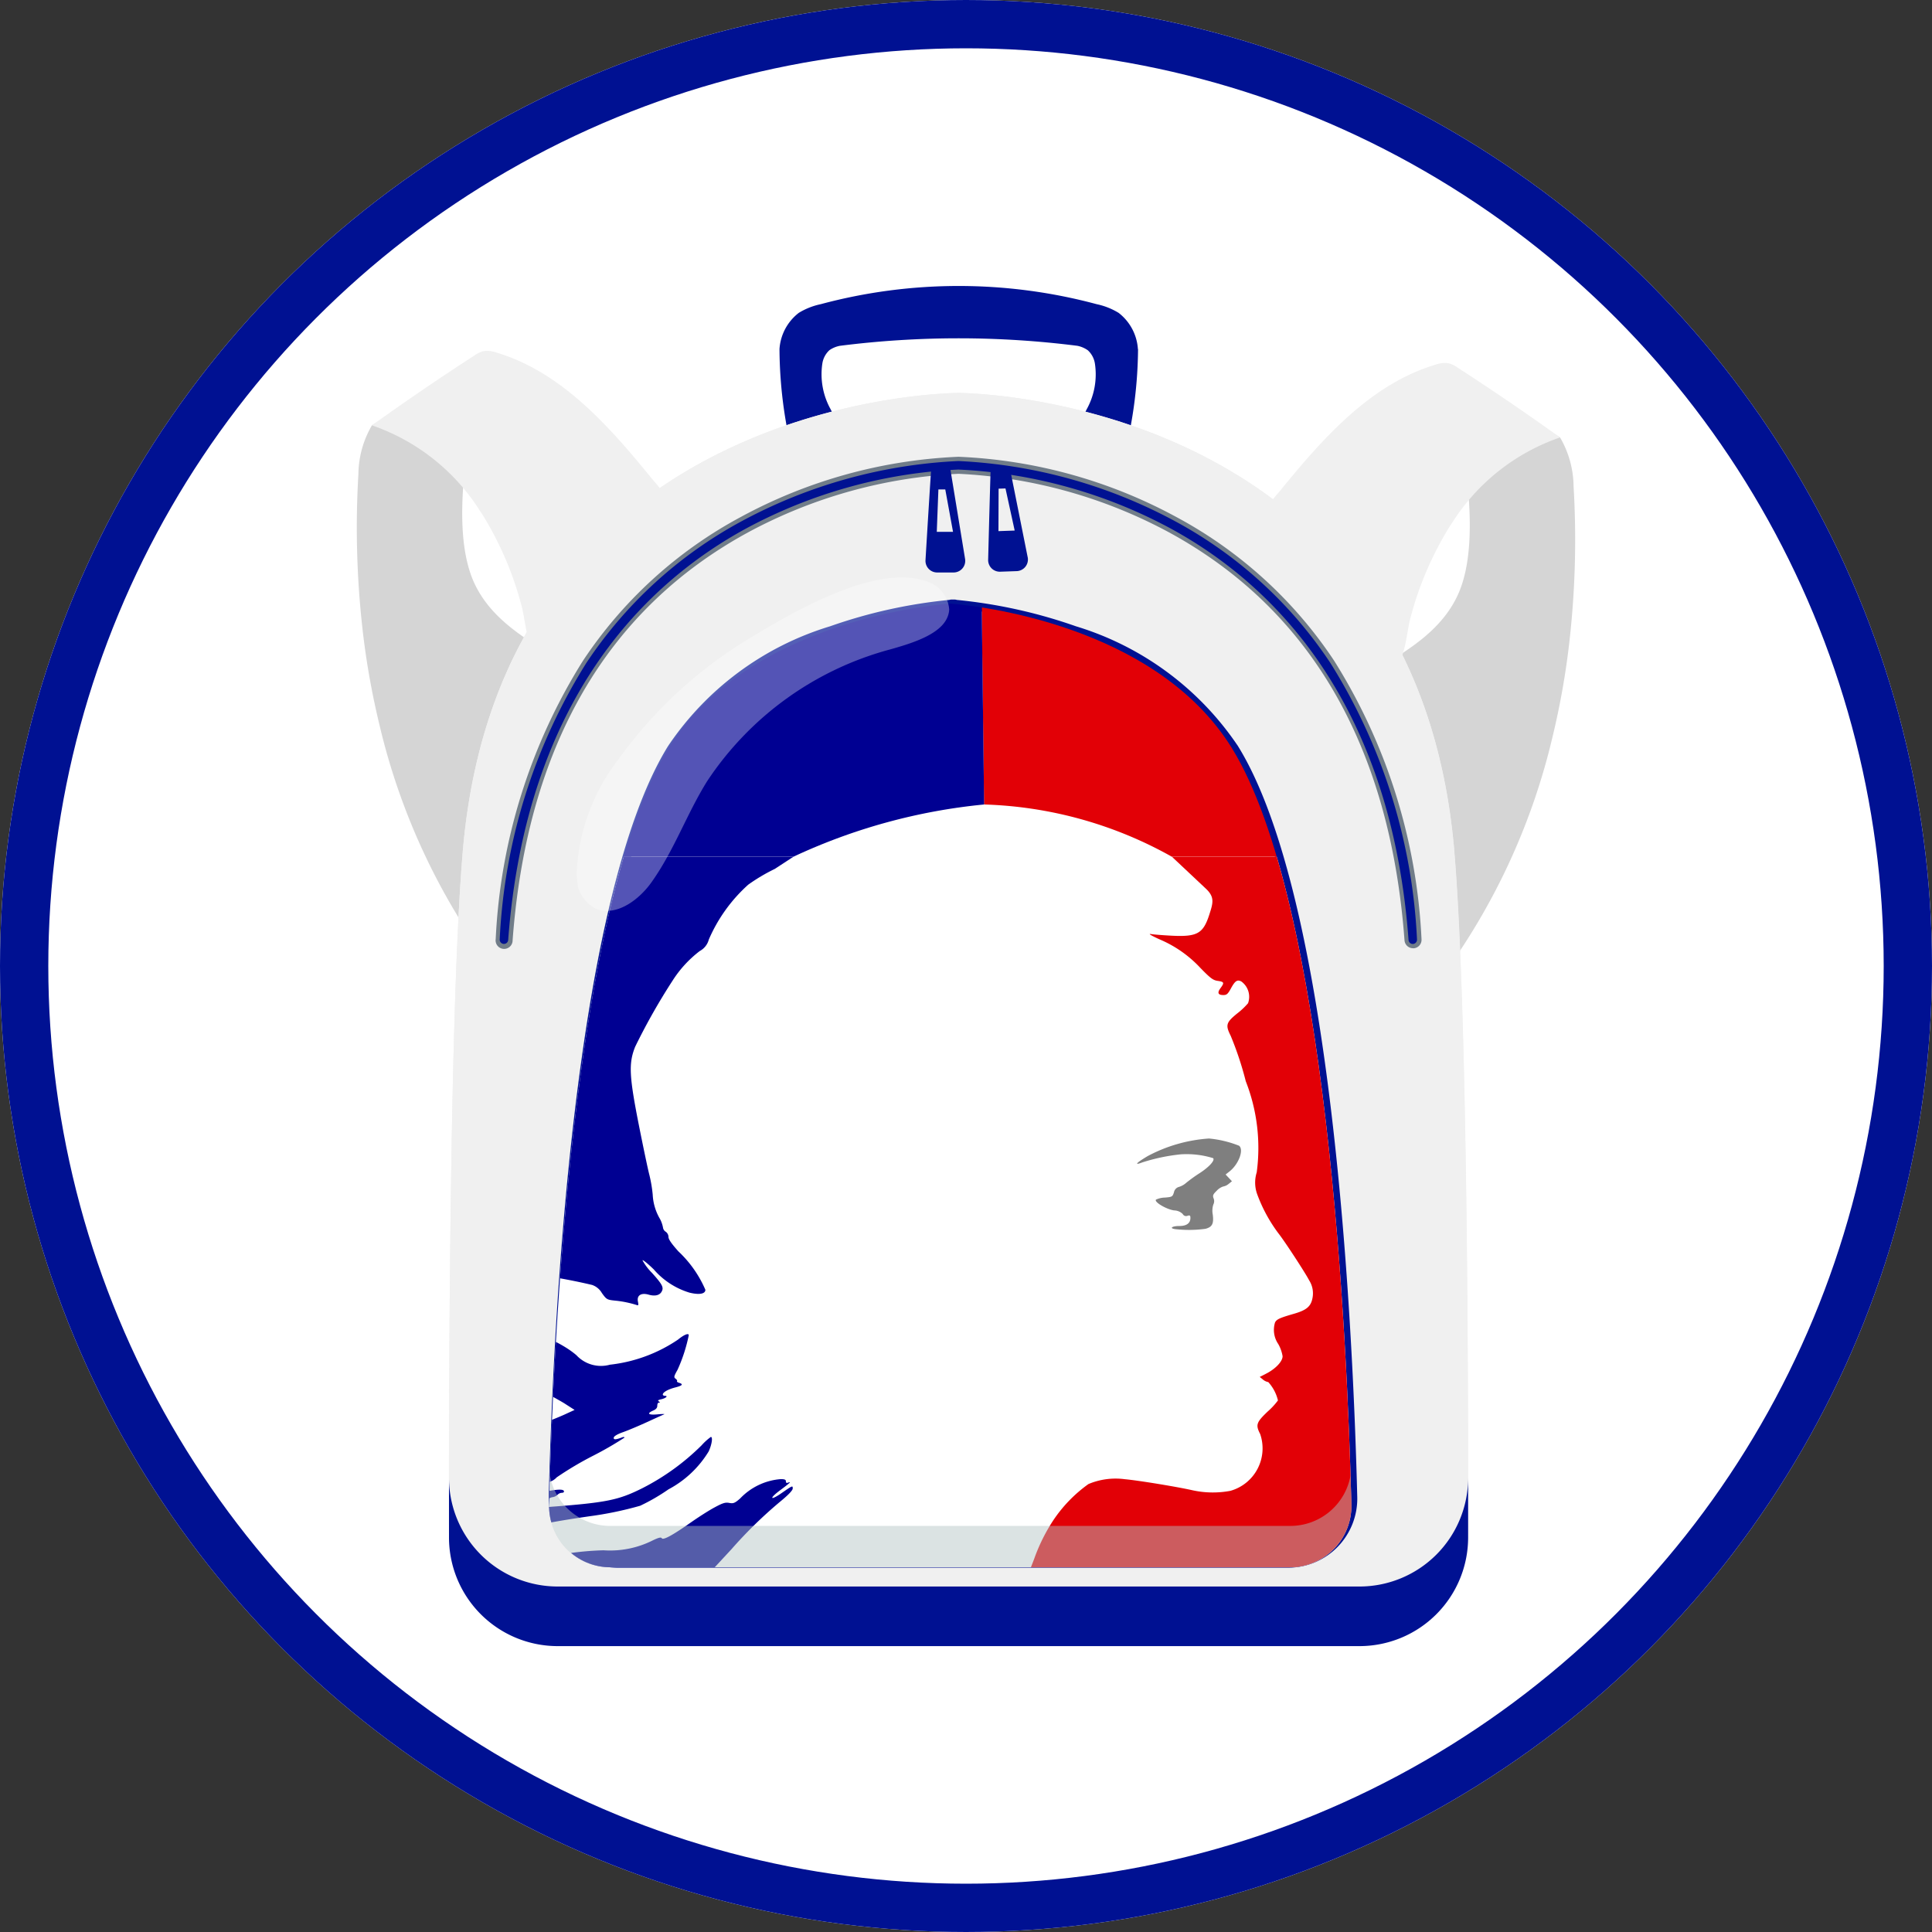 <svg xmlns="http://www.w3.org/2000/svg" xmlns:xlink="http://www.w3.org/1999/xlink" width="80" height="80" viewBox="0 0 80 80">
  <rect x="0" y="0" width="80" height="80" fill="#333333" stroke="none"/>
  <defs>
    <clipPath id="clip-path">
      <rect id="Rectangle_317" data-name="Rectangle 317" width="50.446" height="56.321" fill="none"/>
    </clipPath>
    <clipPath id="clip-path-2">
      <path id="Tracé_1043" data-name="Tracé 1043" d="M117.947,234.75l-.057,0v.008c-1,.081-8.425.846-11.6,5.972-3.962,6.4-4.783,24.54-4.953,31.327a2.542,2.542,0,0,0,2.542,2.6h28.137a2.542,2.542,0,0,0,2.542-2.6c-.169-6.787-.991-24.932-4.952-31.327-3.176-5.126-10.6-5.891-11.6-5.972v-.008l-.057,0" transform="translate(-101.336 -234.746)" fill="none"/>
    </clipPath>
    <clipPath id="clip-path-3">
      <rect id="Rectangle_324" data-name="Rectangle 324" width="37.227" height="29.424" fill="none"/>
    </clipPath>
    <clipPath id="clip-path-4">
      <rect id="Rectangle_325" data-name="Rectangle 325" width="39.318" height="14.974" fill="none"/>
    </clipPath>
    <clipPath id="clip-path-5">
      <rect id="Rectangle_326" data-name="Rectangle 326" width="47.862" height="14.974" fill="none"/>
    </clipPath>
    <clipPath id="clip-path-6">
      <rect id="Rectangle_315" data-name="Rectangle 315" width="16.501" height="12.475" fill="none"/>
    </clipPath>
  </defs>
  <g id="Groupe_455" data-name="Groupe 455" transform="translate(-1085 -16)">
    <g id="Ellipse_31" data-name="Ellipse 31" transform="translate(1085 16)" fill="#fff" stroke="#001192" stroke-width="2">
      <circle cx="40" cy="40" r="40" stroke="none"/>
      <circle cx="40" cy="40" r="39" fill="none"/>
    </g>
    <g id="Groupe_450" data-name="Groupe 450" transform="translate(-116.223 -61.621)">
      <g id="Groupe_432" data-name="Groupe 432" transform="translate(1216 89.461)">
        <g id="Groupe_de_masques_409" data-name="Groupe de masques 409" clip-path="url(#clip-path)">
          <g id="Groupe_408" data-name="Groupe 408" transform="translate(0)">
            <g id="Groupe_424" data-name="Groupe 424">
              <path id="Tracé_1004" data-name="Tracé 1004" d="M.926,44.6A27.318,27.318,0,0,0,5.773,54.907a14.4,14.4,0,0,1,1.789-2.685A30.3,30.3,0,0,0,11.4,45.46a1.632,1.632,0,0,0,.144-1.234,1.547,1.547,0,0,0-.433-.52C9.1,41.95,5.969,41.183,4.858,38.758c-1.061-2.315-.171-6.563.378-9.106C5.21,29.768.913,32.031.624,32.237a4.08,4.08,0,0,0-.56,2.013,37.512,37.512,0,0,0,.191,6.607A32.384,32.384,0,0,0,.926,44.6" transform="translate(0 -26.465)" fill="#d5d5d5"/>
              <path id="Tracé_1005" data-name="Tracé 1005" d="M10.333,31.683a8.592,8.592,0,0,0-4.519-3.616q2.08-1.493,4.23-2.885a1.2,1.2,0,0,1,.386-.188,1.112,1.112,0,0,1,.547.061c2.705.812,4.685,3.077,6.468,5.268a6.481,6.481,0,0,1,1.091,1.671,1.086,1.086,0,0,1,.1.48,1.224,1.224,0,0,1-.227.538,15.125,15.125,0,0,1-4.727,4.4c-1.485.949-1.413-.934-1.681-1.9a13.833,13.833,0,0,0-1.663-3.832" transform="translate(-5.189 -22.294)" fill="#f0f0f0"/>
              <path id="Tracé_1010" data-name="Tracé 1010" d="M371.94,49.255a27.316,27.316,0,0,1-4.847,10.309,14.4,14.4,0,0,0-1.788-2.685,30.3,30.3,0,0,1-3.835-6.762,1.632,1.632,0,0,1-.144-1.234,1.549,1.549,0,0,1,.433-.52c2.009-1.756,5.139-2.523,6.25-4.948,1.061-2.315.171-6.563-.378-9.106.025.116,4.323,2.379,4.611,2.585a4.081,4.081,0,0,1,.56,2.013,37.5,37.5,0,0,1-.191,6.607,32.387,32.387,0,0,1-.671,3.742" transform="translate(-322.421 -30.621)" fill="#d5d5d5"/>
              <path id="Tracé_1011" data-name="Tracé 1011" d="M352.535,36.341a8.593,8.593,0,0,1,4.519-3.616q-2.08-1.493-4.23-2.885a1.192,1.192,0,0,0-.386-.188,1.114,1.114,0,0,0-.547.061c-2.705.813-4.685,3.077-6.468,5.268a6.485,6.485,0,0,0-1.091,1.671,1.088,1.088,0,0,0-.1.48,1.223,1.223,0,0,0,.227.538,15.125,15.125,0,0,0,4.727,4.4c1.485.949,1.413-.934,1.681-1.9a13.835,13.835,0,0,1,1.663-3.832" transform="translate(-307.233 -26.451)" fill="#f0f0f0"/>
              <path id="Tracé_1016" data-name="Tracé 1016" d="M177.338,2.614a2.061,2.061,0,0,0-.8-1.5,2.87,2.87,0,0,0-.905-.358,22.036,22.036,0,0,0-11.431,0,2.87,2.87,0,0,0-.905.358,2.062,2.062,0,0,0-.8,1.5A18.345,18.345,0,0,0,163,6.782c.183,1.359,1.57.86,2.5.4a.3.3,0,0,0,.163-.139.309.309,0,0,0-.054-.255c-.317-.569-.706-1.1-.995-1.682a2.984,2.984,0,0,1-.343-1.888.941.941,0,0,1,.294-.558A1.131,1.131,0,0,1,165,2.479a39.061,39.061,0,0,1,9.83,0,1.132,1.132,0,0,1,.435.186.941.941,0,0,1,.294.558,2.985,2.985,0,0,1-.343,1.888c-.288.584-.678,1.112-.995,1.682a.31.31,0,0,0-.054.255.3.3,0,0,0,.163.139c.925.455,2.313.954,2.5-.4a18.345,18.345,0,0,0,.514-4.168" transform="translate(-144.997)" fill="#001192"/>
              <path id="Tracé_1017" data-name="Tracé 1017" d="M77.095,60.251C75.5,41.222,56.562,41.222,56.562,41.222s-18.941,0-20.533,19.029c-.516,6.164-.575,20.657-.57,28.044a4.5,4.5,0,0,0,4.5,4.5h33.2a4.5,4.5,0,0,0,4.5-4.5c.005-7.387-.054-21.88-.57-28.044" transform="translate(-31.647 -36.791)" fill="#f0f0f0"/>
              <path id="Tracé_1018" data-name="Tracé 1018" d="M77.095,60.251C75.5,41.222,56.562,41.222,56.562,41.222s-18.941,0-20.533,19.029c-.516,6.164-.575,20.657-.57,28.044a4.494,4.494,0,0,0,1.764,3.57c0-7.851.068-21.93.523-28.052C39.2,44.167,56.562,44.167,56.562,44.167s17.358,0,18.817,19.645c.455,6.122.523,20.2.523,28.052a4.494,4.494,0,0,0,1.764-3.57c.005-7.387-.054-21.88-.57-28.044" transform="translate(-31.647 -36.791)" fill="#f0f0f0"/>
              <path id="Tracé_1019" data-name="Tracé 1019" d="M73.162,463.907h-33.2a4.5,4.5,0,0,1-4.5-4.469c0,.874,0,1.692,0,2.437a4.5,4.5,0,0,0,4.5,4.5h33.2a4.5,4.5,0,0,0,4.5-4.5c0-.745,0-1.563,0-2.437a4.5,4.5,0,0,1-4.5,4.469" transform="translate(-31.647 -410.053)" fill="#001192"/>
              <path id="Tracé_1020" data-name="Tracé 1020" d="M91.446,86.174a.352.352,0,0,1-.35-.325c-.595-8.008-3.874-13.692-9.747-16.893a20.4,20.4,0,0,0-8.719-2.427,20.4,20.4,0,0,0-8.719,2.427c-5.873,3.2-9.152,8.885-9.747,16.893a.352.352,0,1,1-.7-.052,23.779,23.779,0,0,1,3.613-11.526A18.1,18.1,0,0,1,63.6,68.324a20.718,20.718,0,0,1,9.029-2.5,20.718,20.718,0,0,1,9.029,2.5,18.1,18.1,0,0,1,6.525,5.947A23.779,23.779,0,0,1,91.8,85.8a.352.352,0,0,1-.325.377h-.026" transform="translate(-47.715 -58.75)" fill="#717d89"/>
              <path id="Tracé_1021" data-name="Tracé 1021" d="M92.833,87.458a.176.176,0,0,1-.175-.163c-.748-10.069-5.777-14.829-9.864-17.048a20.542,20.542,0,0,0-8.777-2.434,20.571,20.571,0,0,0-8.79,2.441c-4.082,2.221-9.1,6.98-9.851,17.041a.176.176,0,0,1-.351-.026,23.606,23.606,0,0,1,3.584-11.442,17.929,17.929,0,0,1,6.463-5.89,20.939,20.939,0,0,1,8.945-2.477,20.939,20.939,0,0,1,8.945,2.477,17.927,17.927,0,0,1,6.462,5.89,23.6,23.6,0,0,1,3.584,11.442.176.176,0,0,1-.162.188h-.013" transform="translate(-49.11 -60.21)" fill="#001192"/>
              <path id="Tracé_1022" data-name="Tracé 1022" d="M220.684,73.756l-.621-3.784-.78.054c-.011.032-.17,2.649-.238,3.779a.482.482,0,0,0,.481.511h.682a.482.482,0,0,0,.476-.56m-1.172-1.122.067-1.756h.285l.321,1.756Z" transform="translate(-195.499 -62.451)" fill="#001192"/>
              <path id="Tracé_1023" data-name="Tracé 1023" d="M244.825,73.279l-.752-3.76-.778.081c-.009.032-.078,2.653-.107,3.785a.482.482,0,0,0,.5.494l.682-.024a.482.482,0,0,0,.456-.576m-1.211-1.08.006-1.758.285-.01.381,1.744Z" transform="translate(-217.048 -62.046)" fill="#001192"/>
              <path id="Tracé_1024" data-name="Tracé 1024" d="M105.046,130.026c-3.134-5.059-10.459-5.814-11.448-5.893v-.008l-.056,0-.056,0v.008c-.989.08-8.314.835-11.448,5.893-3.91,6.311-4.72,24.217-4.887,30.915a2.508,2.508,0,0,0,2.508,2.57h27.767a2.508,2.508,0,0,0,2.508-2.57c-.167-6.7-.978-24.6-4.887-30.915" transform="translate(-68.857 -110.782)" fill="#fff"/>
              <path id="Tracé_1025" data-name="Tracé 1025" d="M90.678,121.2v.008c.989.08,8.314.835,11.448,5.893,3.91,6.311,4.72,24.217,4.887,30.915a2.508,2.508,0,0,1-2.508,2.57H76.738a2.508,2.508,0,0,1-2.508-2.57c.167-6.7.978-24.6,4.887-30.915,3.134-5.059,10.459-5.814,11.448-5.893V121.2l.056,0,.056,0m0-.352h-.02l-.036,0-.036,0h-.02a.352.352,0,0,0-.1.016,20.974,20.974,0,0,0-4.933,1.092,12.428,12.428,0,0,0-6.71,4.96c-3.916,6.321-4.759,23.849-4.94,31.091a2.86,2.86,0,0,0,2.86,2.931H104.5a2.86,2.86,0,0,0,2.86-2.931c-.181-7.242-1.024-24.77-4.94-31.091a12.429,12.429,0,0,0-6.71-4.96,20.975,20.975,0,0,0-4.933-1.092.352.352,0,0,0-.1-.016" transform="translate(-65.936 -107.863)" fill="#001192"/>
            </g>
          </g>
        </g>
      </g>
      <g id="Groupe_449" data-name="Groupe 449" transform="translate(1223.959 102.608)">
        <g id="Groupe_444" data-name="Groupe 444" transform="translate(0)" clip-path="url(#clip-path-2)">
          <rect id="Rectangle_323" data-name="Rectangle 323" width="87.027" height="29.424" transform="translate(-29.848 10.488)" fill="#fff"/>
          <g id="Groupe_437" data-name="Groupe 437" transform="translate(19.952 10.488)" style="isolation: isolate">
            <g id="Groupe_436" data-name="Groupe 436">
              <g id="Groupe_435" data-name="Groupe 435" clip-path="url(#clip-path-3)">
                <path id="Tracé_1038" data-name="Tracé 1038" d="M169.075,299.777l.132-.341a7.428,7.428,0,0,1,.791-1.6,5.8,5.8,0,0,1,1.46-1.507,2.9,2.9,0,0,1,1.509-.2c.527.046,2.146.31,2.8.458a3.931,3.931,0,0,0,1.568.023,1.826,1.826,0,0,0,1.233-2.352c-.195-.381-.161-.48.311-.932a2.917,2.917,0,0,0,.425-.459,1.709,1.709,0,0,0-.4-.759.48.48,0,0,1-.224-.108l-.131-.106.28-.143c.383-.2.667-.5.667-.715a1.512,1.512,0,0,0-.179-.505,1.038,1.038,0,0,1-.133-.895c.07-.132.192-.187.788-.359.5-.145.683-.292.754-.611a1,1,0,0,0-.133-.777c-.133-.267-1-1.6-1.257-1.925a6.325,6.325,0,0,1-.878-1.6,1.418,1.418,0,0,1-.033-.941,7.573,7.573,0,0,0-.453-3.772,13.616,13.616,0,0,0-.624-1.881c-.223-.445-.194-.549.265-.924a2.987,2.987,0,0,0,.453-.427.783.783,0,0,0-.278-.9c-.166-.089-.259-.028-.428.282-.128.235-.178.28-.315.28-.223,0-.262-.093-.12-.286.166-.225.153-.261-.108-.3-.195-.026-.3-.1-.721-.533a4.924,4.924,0,0,0-1.708-1.193c-.348-.16-.469-.236-.342-.214.109.019.494.049.856.068,1.05.053,1.3-.086,1.55-.842.166-.513.246-.751-.136-1.109l-1.4-1.316H206.3v29.424Z" transform="translate(-169.075 -270.353)" fill="#e20006"/>
              </g>
            </g>
          </g>
          <path id="Tracé_1039" data-name="Tracé 1039" d="M23.032,299.778a4.359,4.359,0,0,1-.439-.048A8.744,8.744,0,0,1,24,298.823c.378-.231.533-.354.481-.382a4.51,4.51,0,0,0-.733-.08,1.734,1.734,0,0,0-.849.05,9.577,9.577,0,0,1-.942.285c-1.022.268-1.366.452-1.694.907l-.123.176H0V270.354H39.968l-.774.505a7.54,7.54,0,0,0-1.1.653,6.53,6.53,0,0,0-1.631,2.27.756.756,0,0,1-.374.476,4.751,4.751,0,0,0-1.122,1.219,25.89,25.89,0,0,0-1.554,2.745c-.275.686-.25,1.209.156,3.26.179.9.372,1.821.43,2.039a5.732,5.732,0,0,1,.14.821,2.194,2.194,0,0,0,.306,1.019,1.256,1.256,0,0,1,.121.353.239.239,0,0,0,.113.169.27.27,0,0,1,.113.214c0,.1.129.284.412.6a4.766,4.766,0,0,1,1.116,1.589c0,.173-.254.218-.663.117a3.164,3.164,0,0,1-1.473-.96c-.257-.25-.467-.418-.467-.374a2.336,2.336,0,0,0,.391.516c.428.476.5.606.4.779-.081.151-.278.2-.544.122-.307-.085-.488.034-.437.287.031.156.023.174-.065.14a4.411,4.411,0,0,0-.9-.18c-.314-.034-.338-.048-.528-.313a.746.746,0,0,0-.407-.335,24.24,24.24,0,0,0-2.9-.5,10.446,10.446,0,0,0-2.835-.1,2.639,2.639,0,0,0-1.1.283c-.588.3-1.607,1.236-1.607,1.477,0,.113.224.073.481-.086a14.639,14.639,0,0,1,4.753-1.214c.648-.025.613.006-.165.146-.215.039-.724.169-1.132.29s-1.11.307-1.561.414-.961.244-1.132.306l-.311.112.481.005c2.451.027,5.244.8,6.381,1.777a1.387,1.387,0,0,0,1.388.393,6.249,6.249,0,0,0,2.822-1.041c.243-.2.443-.283.442-.178a6.667,6.667,0,0,1-.462,1.426c-.155.275-.164.315-.083.374.049.036.076.08.059.1s.021.049.086.069c.186.059.139.116-.158.192s-.517.2-.517.294c0,.029.04.053.088.053.146,0,.037.1-.153.143-.13.029-.156.052-.1.088s.059.05.008.05-.071.059-.071.129c0,.087-.054.151-.17.2-.283.125-.2.193.184.157.194-.018.315-.018.269,0s-.365.163-.707.32-.788.345-.99.416c-.229.08-.375.165-.388.224-.02.1.087.092.354-.01.049-.019.09-.013.089.014a14.135,14.135,0,0,1-1.31.756,13.636,13.636,0,0,0-1.5.892.634.634,0,0,1-.294.184.234.234,0,0,0-.172.144c-.11.241-.087.271.175.226.389-.067.568-.063.594.012.014.041-.023.071-.087.071a.263.263,0,0,0-.178.082.382.382,0,0,1-.218.1.388.388,0,0,0-.265.2.522.522,0,0,1-.227.209c-.062.016.027.019.2.006,2.545-.189,3.019-.284,4.046-.8a9.741,9.741,0,0,0,2.431-1.765,2.366,2.366,0,0,1,.382-.346c.088,0,.04.318-.09.6a4.313,4.313,0,0,1-1.665,1.571,8.081,8.081,0,0,1-1.172.679,14.682,14.682,0,0,1-2.094.435c-2.68.388-3.706.682-4.722,1.353a1.067,1.067,0,0,1-.4.19.562.562,0,0,0-.285.154c-.305.261-.084.217.549-.11.649-.335.953-.388.442-.077a3.226,3.226,0,0,1-1.574.62ZM19.7,296.5c.1-.042.439-.231.748-.419s.677-.393.817-.457l.877-.4a5.035,5.035,0,0,1,1.831-.531.7.7,0,0,0,.348.084c.239.017.281.032.183.067-.07.025-.128.067-.128.095,0,.1.53.072.753-.044a1.587,1.587,0,0,1,.439-.115c.191-.023.28-.059.28-.115s.049-.074.221-.044a7.791,7.791,0,0,0,2.127-.4,12.861,12.861,0,0,0,2.26-.754l.449-.206-.449-.288a15.638,15.638,0,0,0-4.608-1.806,5.542,5.542,0,0,1-.82-.269c-.038-.037-.019-.043.057-.016.241.086.424.1.424.038,0-.084-.182-.151-.54-.2-.327-.045-.539-.143-.311-.144.352,0-.253-.225-.931-.343-.5-.087-.53-.106-.321-.208.183-.088.379-.423.328-.558-.044-.114-.1-.1-.37.08a3.791,3.791,0,0,0-1.273,1.527c-.154.342-.1.374.691.407.648.028.659.03.492.12a1.57,1.57,0,0,1-.416.129c-.46.071-.716.289-.488.417.068.038.041.07-.125.149-.186.089-.2.108-.11.158a.845.845,0,0,0,.362.037.441.441,0,0,1,.385.091l.125.111-.251.159a1.161,1.161,0,0,0-.347.341,3.533,3.533,0,0,1-.421.528,1.511,1.511,0,0,0-.325.438,2.618,2.618,0,0,1-.58.556c-.858.687-1.231,1.064-1.231,1.246a.283.283,0,0,1-.134.239c-.268.176-.407.378-.261.378A1.063,1.063,0,0,0,19.7,296.5Zm6.619-.662a1.9,1.9,0,0,0,.545-.146l.16-.095-.273-.136-.273-.136-.272.11c-.15.061-.358.143-.461.182-.418.158-.472.371-.08.312C25.815,295.9,26.109,295.862,26.321,295.834Zm-9.58-2.575a20.1,20.1,0,0,1,3.28-2.885c.384-.266.654-.42.667-.38.037.11.2.078.469-.092.308-.2.461-.393.845-1.087a3.318,3.318,0,0,1,1.124-1.342c.269-.207.665-.517.88-.687.31-.247.384-.285.359-.188-.02.076-.006.123.035.123a2.24,2.24,0,0,0,.756-.323c.033-.1-.582-.2-1.037-.174a1.746,1.746,0,0,0-.907.3,12.772,12.772,0,0,0-3.161,2.549,11.5,11.5,0,0,1-2.211,1.882c-.131.063-.23.194-.389.517a18.188,18.188,0,0,1-1.386,2.261c-.5.692-.6.931-.217.488C15.982,294.065,16.383,293.634,16.741,293.259Zm12.618,6.195a12.436,12.436,0,0,1,2.744-.385,3.937,3.937,0,0,0,2.063-.421c.23-.108.32-.128.352-.077.056.089.445-.123,1.206-.657.311-.218.751-.5.978-.62.341-.185.446-.217.61-.186s.227.012.451-.186a2.6,2.6,0,0,1,1.681-.8c.158,0,.212.023.212.09s.031.079.085.058c.158-.061.086.009-.319.31-.47.348-.424.453.054.122.462-.32.463-.32.463-.191,0,.074-.174.259-.5.527a18.329,18.329,0,0,0-2.035,1.985l-.7.756H27.746Zm.014-11.526a.467.467,0,0,1,.2,0c.054.014.01.026-.1.026s-.153-.012-.1-.026" transform="translate(-29.848 -259.866)" fill="#000092"/>
          <path id="Tracé_1040" data-name="Tracé 1040" d="M185.6,313.717c-.247-.037-.12-.129.179-.129s.458-.115.458-.334c0-.1-.022-.12-.118-.089a.156.156,0,0,1-.2-.074.519.519,0,0,0-.354-.148c-.323-.043-.845-.355-.752-.448a.932.932,0,0,1,.369-.084c.3-.025.315-.036.374-.217a.288.288,0,0,1,.214-.227.794.794,0,0,0,.292-.166,6.171,6.171,0,0,1,.566-.407c.393-.256.636-.529.549-.616a3.712,3.712,0,0,0-1.341-.157,7.777,7.777,0,0,0-1.6.337c-.343.132-.243.017.229-.263a6.289,6.289,0,0,1,2.541-.73,4.516,4.516,0,0,1,1.248.3c.206.17-.019.768-.4,1.066l-.159.125.131.139.131.14-.134.108a.473.473,0,0,1-.224.108.632.632,0,0,0-.272.177c-.155.15-.174.2-.13.315a.3.3,0,0,1-.01.255.842.842,0,0,0-.024.418c.047.377-.021.512-.3.588A5.022,5.022,0,0,1,185.6,313.717Z" transform="translate(-159.681 -287.809)" fill="#7f7f7f"/>
          <g id="Groupe_440" data-name="Groupe 440" transform="translate(17.861 -4.487)" style="isolation: isolate">
            <g id="Groupe_439" data-name="Groupe 439">
              <g id="Groupe_438" data-name="Groupe 438" clip-path="url(#clip-path-4)">
                <path id="Tracé_1041" data-name="Tracé 1041" d="M169.9,234.488a16.883,16.883,0,0,0-7.775-2.162l-.153-12.812h39.318v14.974Z" transform="translate(-161.975 -219.514)" fill="#e20006"/>
              </g>
            </g>
          </g>
          <g id="Groupe_443" data-name="Groupe 443" transform="translate(-29.848 -4.487)" style="isolation: isolate">
            <g id="Groupe_442" data-name="Groupe 442">
              <g id="Groupe_441" data-name="Groupe 441" clip-path="url(#clip-path-5)">
                <path id="Tracé_1042" data-name="Tracé 1042" d="M39.968,234.488a24.1,24.1,0,0,1,7.894-2.162l-.153-12.812H0v14.974Z" transform="translate(0 -219.514)" fill="#000092"/>
              </g>
            </g>
          </g>
        </g>
      </g>
      <path id="Tracé_1036" data-name="Tracé 1036" d="M107.829,457.236H79.692a2.533,2.533,0,0,1-2.506-2.088c-.014.442-.026.855-.035,1.231a2.524,2.524,0,0,0,2.542,2.57h28.136a2.524,2.524,0,0,0,2.542-2.57c-.01-.376-.021-.789-.035-1.231a2.533,2.533,0,0,1-2.506,2.088" transform="translate(1146.81 -316.43)" fill="#b3c4c3" opacity="0.471"/>
      <g id="Groupe_434" data-name="Groupe 434" transform="matrix(0.995, -0.105, 0.105, 0.995, 1223.959, 103.048)" opacity="0.331">
        <g id="Groupe_405" data-name="Groupe 405">
          <g id="Groupe_404" data-name="Groupe 404" clip-path="url(#clip-path-6)">
            <path id="Tracé_1027" data-name="Tracé 1027" d="M2.278,6.223A8.3,8.3,0,0,0,.012,10.765a1.5,1.5,0,0,0,.653,1.577c.811.41,1.808-.207,2.375-.847,1.077-1.214,1.746-2.654,2.734-3.922a13.17,13.17,0,0,1,8.114-4.637c1.077-.184,2.452-.462,2.6-1.386A1.318,1.318,0,0,0,15.614.267c-1.994-.915-5.645.744-7.406,1.574a18.243,18.243,0,0,0-5.93,4.381" transform="translate(0 0)" fill="#fff"/>
          </g>
        </g>
      </g>
    </g>
  </g>
</svg>
